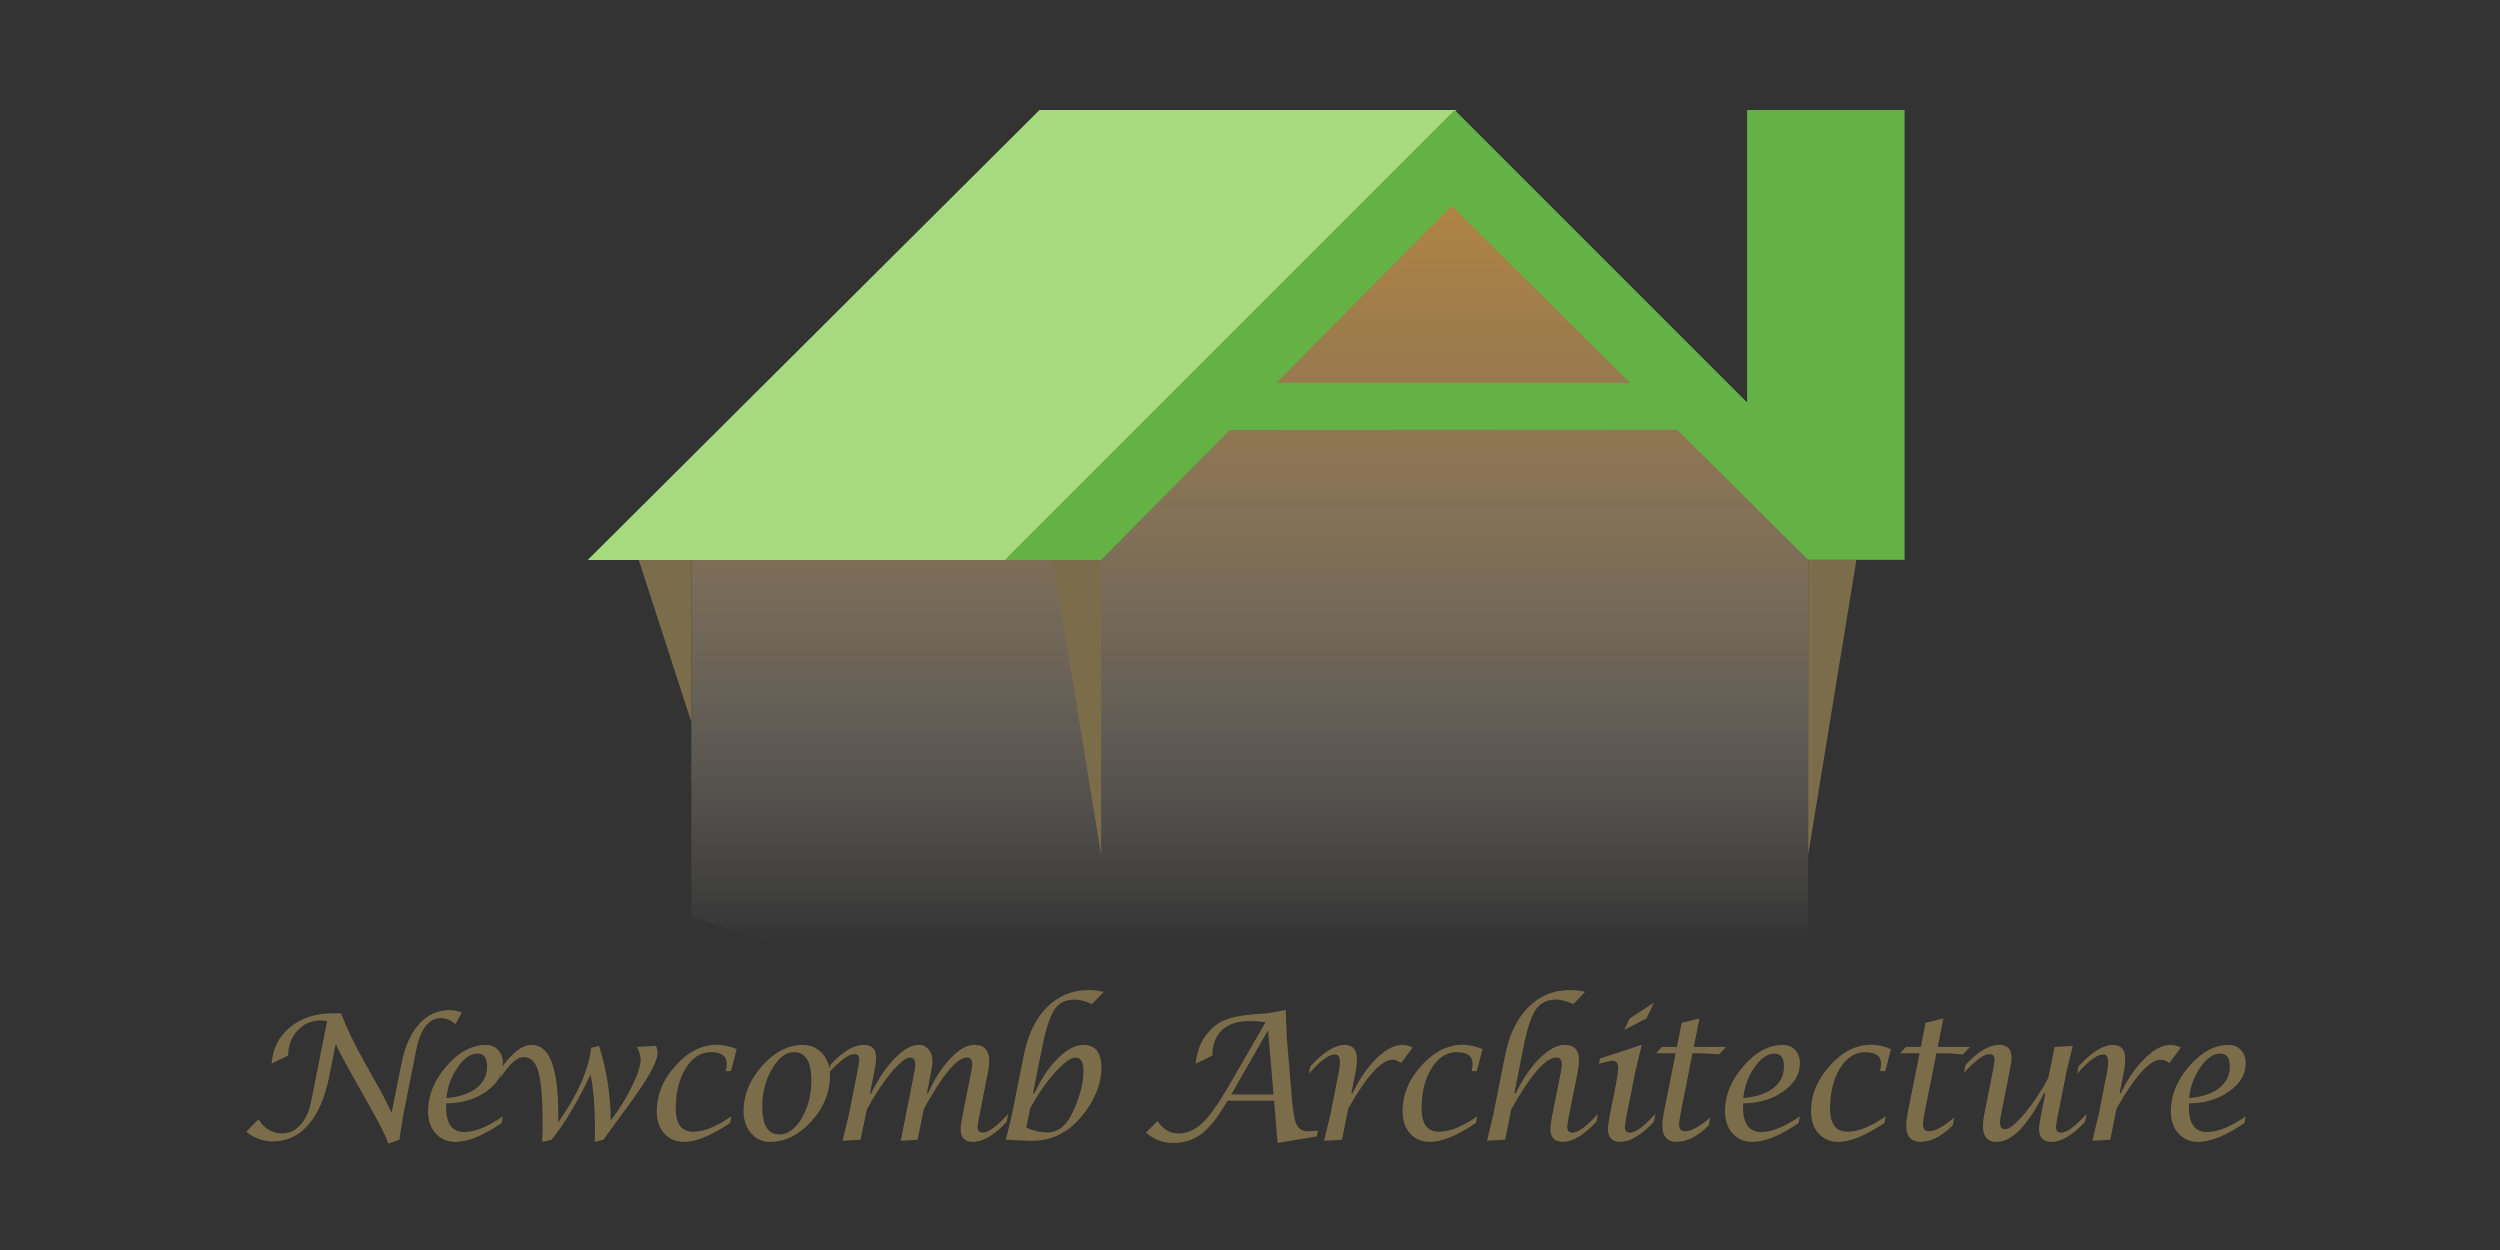 <?xml version="1.0" encoding="utf-8"?>
<!-- Generator: Adobe Illustrator 23.0.0, SVG Export Plug-In . SVG Version: 6.00 Build 0)  -->
<svg version="1.1" id="Layer_1" xmlns="http://www.w3.org/2000/svg" xmlns:xlink="http://www.w3.org/1999/xlink" x="0px" y="0px"
	 viewBox="0 0 360 180" style="enable-background:new 0 0 360 180;" xml:space="preserve">
<rect x="0" y="0" width="360" height="180" fill="#333333" stroke="none"/>
<style type="text/css">
	.st0{fill:#7C6D4A;}
	.st1{fill:url(#SVGID_1_);}
	.st2{fill:#A7DA7E;}
	.st3{fill:#64B145;}
</style>
<g id="NewcombArch_logo">
	<path id="newcomb_arch" class="st0" d="M35.46,162.97l1.76-1.8c0.84,1.36,1.99,2.04,3.45,2.04c0.98,0,1.84-0.41,2.58-1.22
		c0.75-0.82,1.26-1.91,1.53-3.27l2.33-11.68c-0.42-0.07-0.71-0.1-0.89-0.1c-1.35,0-2.47,0.48-3.37,1.45s-1.35,2.16-1.35,3.6
		l-2.39,1.17c0.16-2.17,1.05-3.93,2.67-5.25s3.66-1.99,6.14-1.99h1.18c0.84,2.17,1.96,4.47,3.33,6.93l1.56,2.78
		c1.09,1.91,1.89,3.46,2.4,4.64l1.42-7.11c0.48-2.45,1.33-4.35,2.53-5.69c1.21-1.34,2.66-2.01,4.37-2.01c0.61,0,1.2,0.11,1.78,0.34
		l-0.89,1.66c-0.73-0.57-1.43-0.86-2.1-0.86c-1.77,0-2.96,1.54-3.57,4.63l-1.85,9.27l-0.58,3.64l-1.58,0.54
		c-0.3-0.93-1.16-2.66-2.58-5.19l-3.01-5.34c-0.8-1.43-1.47-2.7-1.99-3.83l-0.94,4.74c-0.6,2.99-1.6,5.3-3,6.9
		c-1.4,1.61-3.1,2.41-5.11,2.41C37.89,164.36,36.61,163.89,35.46,162.97z M72.42,160.75l-0.18,0.95c-2.61,1.82-4.83,2.73-6.67,2.73
		c-1.16,0-2.11-0.41-2.84-1.22c-0.73-0.82-1.09-1.87-1.09-3.17c0-2.31,0.89-4.49,2.66-6.52c1.77-2.04,3.66-3.05,5.67-3.05
		c0.73,0,1.32,0.25,1.77,0.74s0.68,1.13,0.68,1.92c0,1.57-0.8,2.92-2.41,4.05c-1.61,1.13-3.53,1.7-5.76,1.7l-0.01,0.55
		c0,2.4,0.88,3.59,2.63,3.59C68.39,163.01,70.24,162.26,72.42,160.75z M64.28,158.12c1.84-0.15,3.27-0.62,4.31-1.42
		c1.03-0.8,1.55-1.84,1.55-3.11c0-1.26-0.46-1.88-1.37-1.88c-0.98,0-1.94,0.65-2.85,1.96C64.99,154.98,64.45,156.46,64.28,158.12z
		 M78.08,164.43c0.04-0.81,0.06-1.62,0.06-2.42c0-3.67-0.2-6.23-0.6-7.65c-0.4-1.43-1.11-2.14-2.12-2.14c-0.96,0-2.08,1-3.36,3
		l0.32-1.67c1.45-2.05,2.86-3.08,4.23-3.08c2.52,0,3.78,3.31,3.78,9.93l-0.02,1.26c2.78-3.97,4.37-7.56,4.76-10.77l1.14-0.27
		c1.12,3.6,1.67,7.18,1.67,10.74c1.2-1.55,2.21-3.18,3.05-4.9s1.26-3.01,1.26-3.9c0-0.52-0.18-1.12-0.54-1.8l2.76-0.15
		c0.14,0.38,0.21,0.73,0.21,1.05c0,0.66-0.38,1.64-1.13,2.96c-0.75,1.32-1.99,3.14-3.72,5.46l-0.66,0.9l-2.29,3.15l-1.24,0.31
		l0.04-1.49c0-3.34-0.21-6.07-0.63-8.21c-1.98,4.1-3.86,7.23-5.64,9.39L78.08,164.43z M105.32,160.74l-0.18,0.96
		c-2.69,1.82-4.9,2.73-6.62,2.73c-1.19,0-2.15-0.4-2.87-1.21s-1.08-1.87-1.08-3.19c0-2.39,0.9-4.58,2.71-6.58c1.8-2,3.79-3,5.96-3
		c0.95,0,1.9,0.21,2.84,0.63l-0.82,3.16h-0.76l0.04-0.18c0.08-0.39,0.12-0.67,0.12-0.85c0-1.13-0.77-1.7-2.3-1.7
		c-1.44,0-2.65,0.77-3.61,2.31c-0.96,1.54-1.44,3.48-1.44,5.81c0,2.22,0.83,3.33,2.49,3.33
		C101.35,162.98,103.2,162.23,105.32,160.74z M110.84,164.43c-1.07,0-1.97-0.42-2.69-1.26s-1.08-1.89-1.08-3.14
		c0-2.36,0.89-4.55,2.68-6.55c1.79-2.01,3.74-3.01,5.84-3.01c1.14,0,2.08,0.41,2.82,1.23s1.11,1.87,1.11,3.14
		c0,2.45-0.89,4.67-2.68,6.64C115.05,163.44,113.05,164.43,110.84,164.43z M112.24,163.36c1.21,0,2.28-0.78,3.21-2.34
		s1.38-3.38,1.38-5.44c0-2.72-0.83-4.07-2.49-4.07c-1.17,0-2.23,0.81-3.17,2.42c-0.94,1.61-1.41,3.43-1.41,5.44
		C109.77,162.03,110.59,163.36,112.24,163.36z M121.33,164.27l0.91-3.79l1.21-6.08c0.19-0.94,0.28-1.56,0.28-1.85
		c0-0.51-0.24-0.76-0.73-0.76c-0.8,0-2.03,0.9-3.67,2.7l0.22-1.13c1.79-1.94,3.4-2.9,4.84-2.9c1.18,0,1.77,0.62,1.77,1.86
		c0,0.42-0.09,1.11-0.28,2.08l-0.6,3.04h0.17c1.05-2.13,2.2-3.83,3.44-5.09c1.24-1.26,2.39-1.89,3.44-1.89
		c0.55,0,1.01,0.22,1.38,0.65s0.56,0.98,0.56,1.63c0,0.48-0.07,1.05-0.21,1.71l-0.59,2.99h0.17c0.91-2.05,1.99-3.73,3.22-5.03
		c1.24-1.3,2.37-1.95,3.41-1.95c1.45,0,2.18,0.77,2.18,2.31c0,0.46-0.07,1.03-0.2,1.7l-1.19,6c-0.19,0.94-0.28,1.56-0.28,1.85
		c0,0.52,0.24,0.78,0.73,0.78c0.81,0,2.03-0.9,3.67-2.7l-0.22,1.14c-1.79,1.93-3.41,2.89-4.84,2.89c-1.19,0-1.79-0.62-1.79-1.86
		c0-0.4,0.1-1.1,0.3-2.09l1.2-6c0.12-0.54,0.17-0.93,0.17-1.18c0-0.68-0.25-1.02-0.76-1.02c-1.43,0-3.49,2.46-6.2,7.39l-0.92,4.45
		l-2.41,0.15l1.93-9.76c0.11-0.54,0.16-0.93,0.16-1.18c0-0.7-0.25-1.04-0.74-1.04c-0.62,0-1.52,0.72-2.73,2.16
		c-1.2,1.44-2.37,3.22-3.51,5.32l-0.9,4.35L121.33,164.27z M144.85,164.12l0.87-3.64l1.7-8.5c0.59-2.97,1.7-5.28,3.34-6.93
		c1.64-1.65,3.63-2.48,5.97-2.48c0.81,0,1.55,0.09,2.21,0.26l-1.7,1.76c-0.95-0.43-1.77-0.65-2.46-0.65c-1.3,0-2.28,0.47-2.93,1.42
		s-1.24,2.75-1.77,5.41l-1.33,6.68h0.21c0.94-2.07,2.07-3.75,3.37-5.04c1.3-1.29,2.52-1.94,3.66-1.94c1.74,0,2.61,1.08,2.61,3.25
		c0,2.4-0.95,4.74-2.84,7.03c-1.95,2.35-4.34,3.53-7.15,3.53c-0.42,0-0.95-0.01-1.59-0.04L144.85,164.12z M147.78,162.39
		c1.02,0.45,2.04,0.68,3.08,0.68c1.48,0,2.67-0.94,3.57-2.83c1.06-2.23,1.59-4.24,1.59-6.02c0-1.29-0.38-1.93-1.14-1.93
		c-0.7,0-1.71,0.74-3.03,2.22c-1.32,1.48-2.49,3.18-3.5,5.09L147.78,162.39z M165.02,163.09l1.66-1.67c0.78,1.2,1.8,1.8,3.06,1.8
		c1.21,0,2.34-0.5,3.4-1.51c1.06-1,2.33-2.79,3.81-5.35l5.3-9.17c-0.89-0.11-1.66-0.16-2.3-0.16c-1.71,0-3.04,0.43-3.97,1.29
		c-0.93,0.86-1.4,2.08-1.4,3.68l-2.41,1.19c0.16-1.54,0.59-2.82,1.29-3.83c0.78-1.12,1.7-1.93,2.76-2.4
		c1.06-0.48,2.59-0.78,4.6-0.92c0.4-0.02,1.01-0.07,1.82-0.14l2.51-0.46l0.16,4.1l0.71,8.51c0.16,1.98,0.4,3.28,0.7,3.91
		s0.84,0.94,1.62,0.94c0.14,0,0.62-0.02,1.44-0.07l-0.16,0.81l-5.65,0.94l-0.5-6.07h-6.71c-1.3,2.25-2.52,3.82-3.68,4.72
		c-1.16,0.9-2.53,1.35-4.13,1.35C167.44,164.58,166.13,164.08,165.02,163.09z M177.3,157.6h6.09l-0.79-9.25L177.3,157.6z
		 M190.67,164.27l0.91-3.79l1.19-6.01c0.12-0.61,0.18-1.13,0.18-1.57c0-0.7-0.25-1.06-0.74-1.06c-0.87,0-2.11,0.93-3.73,2.78
		l0.22-1.09c1.89-2.04,3.54-3.06,4.93-3.06c1.18,0,1.77,0.68,1.77,2.03c0,0.6-0.07,1.26-0.22,1.99l-0.59,2.96h0.16
		c0.98-2.05,2.13-3.73,3.46-5.03s2.55-1.95,3.66-1.95c0.57,0,1.09,0.13,1.54,0.38l-1.64,2.22c-0.48-0.32-0.89-0.48-1.23-0.48
		c-1.6,0-3.73,2.35-6.39,7.04l-0.9,4.49L190.67,164.27z M212.72,160.74l-0.18,0.96c-2.69,1.82-4.9,2.73-6.62,2.73
		c-1.19,0-2.15-0.4-2.87-1.21s-1.08-1.87-1.08-3.19c0-2.39,0.9-4.58,2.71-6.58c1.8-2,3.79-3,5.96-3c0.95,0,1.9,0.21,2.84,0.63
		l-0.82,3.16h-0.76l0.04-0.18c0.08-0.39,0.12-0.67,0.12-0.85c0-1.13-0.77-1.7-2.3-1.7c-1.44,0-2.65,0.77-3.61,2.31
		s-1.44,3.48-1.44,5.81c0,2.22,0.83,3.33,2.49,3.33C208.76,162.98,210.61,162.23,212.72,160.74z M214.13,164.27l0.91-3.79l1.69-8.5
		c0.59-2.97,1.7-5.28,3.34-6.93c1.64-1.65,3.63-2.48,5.97-2.48c0.81,0,1.55,0.09,2.21,0.26l-1.69,1.76
		c-0.96-0.43-1.78-0.65-2.46-0.65c-1.3,0-2.28,0.47-2.94,1.42s-1.25,2.75-1.77,5.41l-1.33,6.68h0.2c1.02-2.1,2.17-3.79,3.47-5.07
		c1.3-1.28,2.5-1.92,3.61-1.92c1.35,0,2.03,0.75,2.03,2.24c0,0.49-0.07,1.08-0.21,1.77l-1.19,6c-0.19,0.94-0.28,1.56-0.28,1.85
		c0,0.52,0.24,0.78,0.73,0.78c0.82,0,2.05-0.9,3.68-2.71l-0.22,1.14c-1.8,1.93-3.41,2.89-4.84,2.89c-1.18,0-1.78-0.62-1.78-1.86
		c0-0.41,0.09-1.11,0.28-2.09l1.21-6.02c0.09-0.47,0.14-0.86,0.14-1.18c0-0.66-0.25-1-0.74-1c-1.56,0-3.73,2.48-6.52,7.45
		l-0.89,4.39L214.13,164.27z M238.38,160.39l-0.22,1.14c-1.8,1.93-3.41,2.89-4.84,2.89c-1.18,0-1.77-0.62-1.77-1.86
		c0-0.42,0.09-1.11,0.28-2.07l0.85-4.28c0.23-1.21,0.34-2.02,0.34-2.42c0-0.69-0.27-1.03-0.8-1.03c-0.37,0-1.03,0.14-1.98,0.42
		l0.15-0.75l6.02-1.97l-0.94,3.94l-1.21,6.08c-0.19,0.95-0.28,1.56-0.28,1.82c0,0.53,0.24,0.8,0.73,0.8
		C235.53,163.1,236.75,162.2,238.38,160.39z M233.87,148.32l0.82-1.67l3.47-2.26l-1.06,2.26L233.87,148.32z M241.3,151.67h-2.82
		l0.85-0.91h2.14l0.7-3.48l2.55-0.62l-0.81,4.1h4.64l-1.01,1.08c-1.06-0.11-2-0.17-2.82-0.17h-1l-1.67,8.43
		c-0.17,0.87-0.26,1.48-0.26,1.83c0,0.65,0.29,0.97,0.86,0.97c0.89,0,2.1-0.66,3.63-1.97l-0.22,1.13c-1.59,1.58-3.12,2.36-4.59,2.36
		c-1.39,0-2.09-0.77-2.09-2.31c0-0.55,0.09-1.28,0.27-2.19L241.3,151.67z M259.18,160.75l-0.18,0.95c-2.61,1.82-4.83,2.73-6.67,2.73
		c-1.16,0-2.11-0.41-2.84-1.22c-0.73-0.82-1.09-1.87-1.09-3.17c0-2.31,0.89-4.49,2.66-6.52c1.77-2.04,3.66-3.05,5.67-3.05
		c0.73,0,1.32,0.25,1.77,0.74s0.68,1.13,0.68,1.92c0,1.57-0.8,2.92-2.41,4.05c-1.61,1.13-3.53,1.7-5.76,1.7l-0.01,0.55
		c0,2.4,0.88,3.59,2.63,3.59C255.15,163.01,257,162.26,259.18,160.75z M251.03,158.12c1.84-0.15,3.27-0.62,4.31-1.42
		s1.55-1.84,1.55-3.11c0-1.26-0.46-1.88-1.37-1.88c-0.98,0-1.94,0.65-2.85,1.96C251.75,154.98,251.2,156.46,251.03,158.12z
		 M271.54,160.74l-0.18,0.96c-2.69,1.82-4.9,2.73-6.62,2.73c-1.19,0-2.15-0.4-2.87-1.21c-0.72-0.8-1.08-1.87-1.08-3.19
		c0-2.39,0.9-4.58,2.71-6.58c1.8-2,3.79-3,5.96-3c0.95,0,1.9,0.21,2.84,0.63l-0.82,3.16h-0.76l0.04-0.18
		c0.08-0.39,0.12-0.67,0.12-0.85c0-1.13-0.77-1.7-2.3-1.7c-1.44,0-2.65,0.77-3.61,2.31c-0.96,1.54-1.44,3.48-1.44,5.81
		c0,2.22,0.83,3.33,2.49,3.33C267.58,162.98,269.42,162.23,271.54,160.74z M276.42,151.67h-2.82l0.85-0.91h2.14l0.7-3.48l2.55-0.62
		l-0.81,4.1h4.64l-1.01,1.08c-1.06-0.11-2-0.17-2.82-0.17h-1l-1.67,8.43c-0.17,0.87-0.26,1.48-0.26,1.83c0,0.65,0.29,0.97,0.86,0.97
		c0.89,0,2.1-0.66,3.63-1.97l-0.22,1.13c-1.59,1.58-3.12,2.36-4.59,2.36c-1.39,0-2.09-0.77-2.09-2.31c0-0.55,0.09-1.28,0.27-2.19
		L276.42,151.67z M294.53,157.44h-0.21c-2.33,4.66-4.6,6.99-6.81,6.99c-1.31,0-1.97-0.78-1.97-2.33c0-0.44,0.07-1,0.2-1.66
		l1.19-6.04c0.19-0.94,0.28-1.56,0.28-1.85c0-0.51-0.24-0.76-0.73-0.76c-0.8,0-2.03,0.9-3.67,2.69l0.22-1.13
		c1.79-1.93,3.41-2.89,4.84-2.89c1.19,0,1.79,0.62,1.79,1.85c0,0.41-0.1,1.11-0.3,2.09l-1.21,6.05c-0.11,0.54-0.16,0.93-0.16,1.16
		c0,0.66,0.24,1,0.73,1c0.61,0,1.55-0.74,2.8-2.23c1.25-1.49,2.4-3.22,3.45-5.2l0.89-4.42l2.61-0.15l-0.91,3.79l-1.21,6.08
		c-0.19,0.94-0.28,1.56-0.28,1.85c0,0.52,0.24,0.78,0.73,0.78c0.81,0,2.03-0.9,3.67-2.71l-0.22,1.14c-1.8,1.93-3.41,2.89-4.84,2.89
		c-1.19,0-1.79-0.62-1.79-1.86c0-0.42,0.1-1.12,0.3-2.09L294.53,157.44z M301.3,164.27l0.91-3.79l1.19-6.01
		c0.12-0.61,0.18-1.13,0.18-1.57c0-0.7-0.25-1.06-0.74-1.06c-0.87,0-2.11,0.93-3.73,2.78l0.22-1.09c1.89-2.04,3.54-3.06,4.93-3.06
		c1.18,0,1.77,0.68,1.77,2.03c0,0.6-0.07,1.26-0.22,1.99l-0.59,2.96h0.16c0.98-2.05,2.13-3.73,3.46-5.03s2.55-1.95,3.66-1.95
		c0.57,0,1.09,0.13,1.54,0.38l-1.64,2.22c-0.48-0.32-0.89-0.48-1.23-0.48c-1.6,0-3.73,2.35-6.39,7.04l-0.9,4.49L301.3,164.27z
		 M323.38,160.75l-0.18,0.95c-2.61,1.82-4.83,2.73-6.67,2.73c-1.16,0-2.11-0.41-2.84-1.22c-0.73-0.82-1.09-1.87-1.09-3.17
		c0-2.31,0.89-4.49,2.66-6.52c1.77-2.04,3.66-3.05,5.67-3.05c0.73,0,1.32,0.25,1.77,0.74s0.68,1.13,0.68,1.92
		c0,1.57-0.8,2.92-2.41,4.05c-1.61,1.13-3.53,1.7-5.76,1.7l-0.01,0.55c0,2.4,0.88,3.59,2.63,3.59
		C319.35,163.01,321.2,162.26,323.38,160.75z M315.23,158.12c1.84-0.15,3.27-0.62,4.31-1.42c1.03-0.8,1.55-1.84,1.55-3.11
		c0-1.26-0.46-1.88-1.37-1.88c-0.98,0-1.94,0.65-2.85,1.96C315.95,154.98,315.41,156.46,315.23,158.12z"/>
	<g>
		<linearGradient id="SVGID_1_" gradientUnits="userSpaceOnUse" x1="179.963" y1="150.638" x2="179.963" y2="15.844">
			<stop  offset="0.11" style="stop-color:#FFFFFF;stop-opacity:0"/>
			<stop  offset="0.165" style="stop-color:#F8F3EB;stop-opacity:0.062"/>
			<stop  offset="0.32" style="stop-color:#E6D3B7;stop-opacity:0.236"/>
			<stop  offset="0.472" style="stop-color:#D7B98D;stop-opacity:0.407"/>
			<stop  offset="0.619" style="stop-color:#CCA56C;stop-opacity:0.572"/>
			<stop  offset="0.759" style="stop-color:#C49754;stop-opacity:0.729"/>
			<stop  offset="0.889" style="stop-color:#BF8E46;stop-opacity:0.876"/>
			<stop  offset="1" style="stop-color:#BD8B41"/>
		</linearGradient>
		<polyline class="st1" points="158.56,80.64 158.56,150.64 99.55,132.13 99.55,80.64 209.47,15.84 209.04,15.84 260.38,80.64 
			260.38,150.64 158.56,150.64 		"/>
		<path id="corners" class="st0" d="M99.55,103.96l-7.57-23.32h7.57v21.23 M158.56,80.64h-6.94l6.94,42.46V80.64z M260.38,123.09
			l6.94-42.46h-6.94V123.09z"/>
		<polygon class="st2" points="145.37,80.64 84.63,80.64 149.69,15.84 148.99,15.84 209.74,15.84 		"/>
		<path class="st3" d="M260.38,15.84h-8.8v42.11l-42.11-42.11l-64.79,64.79h13.88l18.51-18.71l64.44-0.04l0,0l18.87,18.74h13.88
			V68.03V15.84H260.38z M183.8,55.13l25.24-25.5l25.67,25.5H183.8z"/>
	</g>
</g>
</svg>
